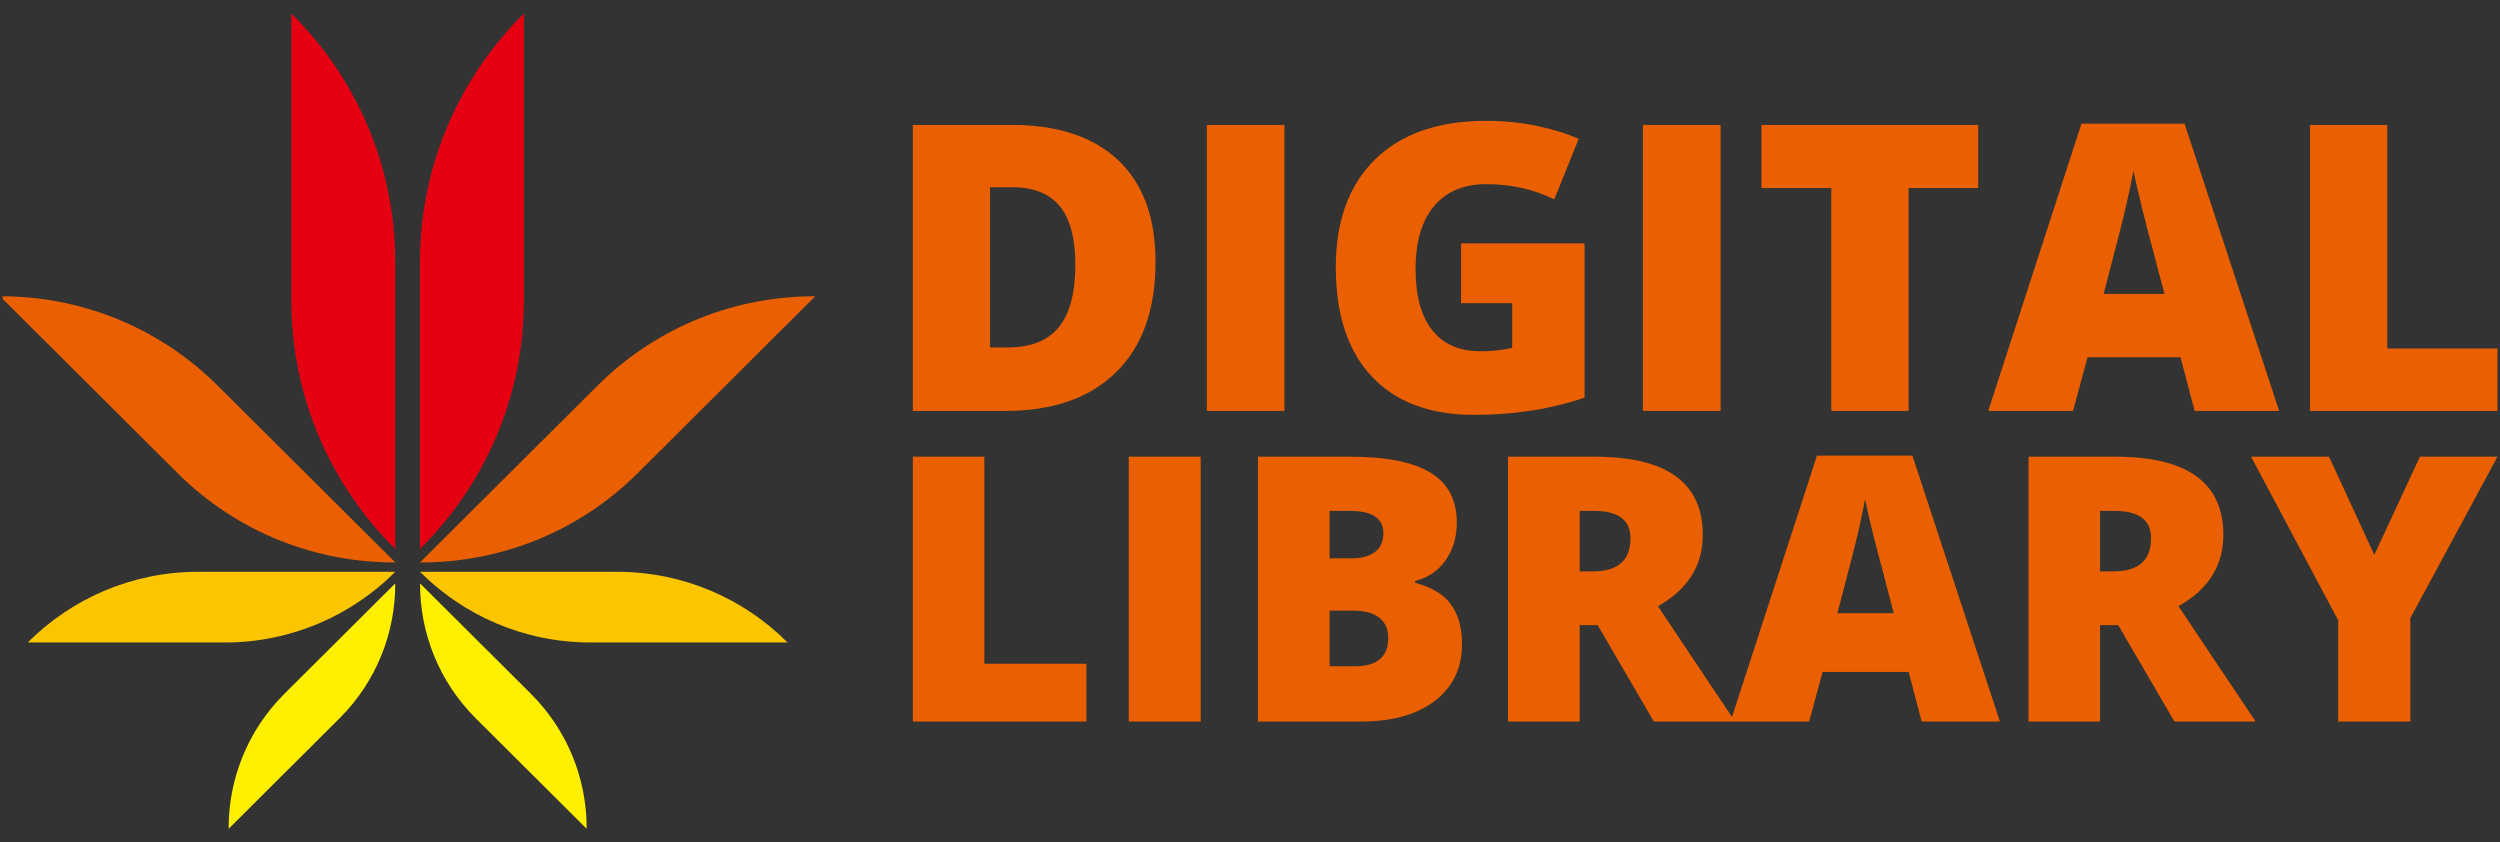 <svg width="184" height="62" viewBox="0 0 184 62" fill="none" xmlns="http://www.w3.org/2000/svg">
<rect x="0" y="0" width="184" height="62" fill="#333333" stroke="none"/>
<g clip-path="url(#clip0_601_58)">
<g clip-path="url(#clip1_601_58)">
<path d="M21.444 22.114C21.444 29.267 24.371 35.732 29.09 40.407V19.287C29.09 12.141 26.168 5.67 21.444 1V22.114Z" fill="#E50012"/>
<path d="M13.066 34.819C17.487 39.222 23.294 41.415 29.096 41.397L16.023 28.384C11.602 23.981 5.795 21.788 0 21.806L13.066 34.819Z" fill="#EA6000"/>
<path d="M16.535 47.287C21.45 47.287 25.883 45.296 29.096 42.084H14.595C9.687 42.084 5.248 44.076 2.041 47.287H16.535Z" fill="#FBC600"/>
<path d="M24.972 52.887C27.733 50.138 29.102 46.535 29.09 42.938L20.944 51.05C18.183 53.8 16.815 57.403 16.827 61L24.972 52.887Z" fill="#FFF000"/>
<path d="M38.556 22.114C38.556 29.267 35.629 35.732 30.91 40.407V19.287C30.91 12.141 33.838 5.67 38.556 1V22.114Z" fill="#E50012"/>
<path d="M46.94 34.819C42.519 39.222 36.712 41.415 30.91 41.397L43.977 28.384C48.397 23.981 54.205 21.788 60 21.806L46.94 34.819Z" fill="#EA6000"/>
<path d="M43.471 47.287C38.556 47.287 34.123 45.296 30.91 42.084H45.41C50.319 42.084 54.758 44.076 57.965 47.287H43.471Z" fill="#FBC600"/>
<path d="M35.034 52.887C32.273 50.138 30.904 46.535 30.916 42.938L39.062 51.05C41.823 53.8 43.191 57.403 43.179 61L35.034 52.887Z" fill="#FFF000"/>
</g>
</g>
<path d="M85.045 19.274C85.045 22.787 84.078 25.494 82.145 27.394C80.212 29.294 77.495 30.244 73.995 30.244H67.185V9.194H74.465C77.845 9.194 80.455 10.057 82.295 11.784C84.128 13.511 85.045 16.007 85.045 19.274ZM79.145 19.474C79.145 17.547 78.765 16.117 78.005 15.184C77.238 14.251 76.078 13.784 74.525 13.784H72.865V25.574H74.135C75.862 25.574 77.128 25.074 77.935 24.074C78.742 23.074 79.145 21.541 79.145 19.474ZM94.535 30.244H88.825V9.194H94.535V30.244ZM107.535 22.314V17.914H116.625V29.264C114.158 30.111 111.448 30.534 108.495 30.534C105.248 30.534 102.738 29.594 100.965 27.714C99.198 25.827 98.315 23.144 98.315 19.664C98.315 16.264 99.282 13.617 101.215 11.724C103.155 9.837 105.872 8.894 109.365 8.894C110.692 8.894 111.942 9.017 113.115 9.264C114.295 9.517 115.322 9.834 116.195 10.214L114.395 14.674C112.875 13.927 111.208 13.554 109.395 13.554C107.735 13.554 106.452 14.094 105.545 15.174C104.638 16.254 104.185 17.797 104.185 19.804C104.185 21.771 104.595 23.271 105.415 24.304C106.235 25.337 107.418 25.854 108.965 25.854C109.812 25.854 110.588 25.771 111.295 25.604V22.314H107.535ZM126.635 30.244H120.915V9.194H126.635V30.244ZM140.475 13.844V30.244H134.785V13.844H129.645V9.194H145.595V13.844H140.475ZM167.745 30.244H161.525L160.485 26.294H153.645L152.575 30.244H146.335L153.195 9.104H160.785L167.745 30.244ZM154.825 21.634H159.305L158.395 18.174C158.182 17.407 157.925 16.414 157.625 15.194C157.325 13.974 157.125 13.101 157.025 12.574C156.938 13.067 156.768 13.874 156.515 14.994C156.262 16.121 155.698 18.334 154.825 21.634ZM183.815 30.244H170.015V9.194H175.705V25.654H183.815V30.244Z" fill="#EA6000"/>
<path d="M79.959 53.106H67.185V33.613H72.449V48.851H79.959V53.106ZM88.37 53.106H83.076V33.613H88.37V53.106ZM92.585 53.106V33.613H99.393C102.038 33.613 104.004 34.006 105.29 34.791C106.576 35.576 107.219 36.799 107.219 38.462C107.219 39.557 106.939 40.49 106.378 41.262C105.818 42.034 105.079 42.532 104.162 42.756V42.895C105.369 43.211 106.246 43.742 106.794 44.488C107.335 45.24 107.605 46.209 107.605 47.397C107.605 49.164 106.939 50.56 105.607 51.582C104.281 52.598 102.47 53.106 100.174 53.106H92.585ZM97.859 37.601V41.094H99.442C100.201 41.094 100.784 40.939 101.193 40.629C101.609 40.312 101.817 39.847 101.817 39.233C101.817 38.145 100.989 37.601 99.333 37.601H97.859ZM99.6 44.943H97.859V49.039H99.709C101.352 49.039 102.173 48.347 102.173 46.961C102.173 46.308 101.955 45.81 101.52 45.467C101.078 45.118 100.438 44.943 99.6 44.943ZM117.589 46.011H116.263V53.106H110.989V33.613H117.381C122.678 33.613 125.327 35.533 125.327 39.372C125.327 41.628 124.225 43.376 122.022 44.616L127.702 53.106H121.725L117.589 46.011ZM116.263 37.601V42.053H117.243C119.083 42.053 120.003 41.239 120.003 39.609C120.003 38.27 119.103 37.601 117.302 37.601H116.263ZM147.194 53.106H141.436L140.476 49.455H134.143L133.154 53.106H127.365L133.728 33.534H140.753L147.194 53.106ZM135.232 45.131H139.377L138.546 41.935C138.348 41.222 138.108 40.302 137.824 39.174C137.547 38.039 137.362 37.228 137.27 36.74C137.191 37.195 137.036 37.944 136.805 38.986C136.567 40.022 136.043 42.07 135.232 45.131ZM155.902 46.011H154.566V53.106H149.302V33.613H155.694C160.991 33.613 163.64 35.533 163.64 39.372C163.64 41.628 162.538 43.376 160.335 44.616L166.014 53.106H160.038L155.902 46.011ZM154.566 37.601V42.053H155.555C157.396 42.053 158.316 41.239 158.316 39.609C158.316 38.27 157.416 37.601 155.615 37.601H154.566ZM171.417 33.613L174.751 40.836L178.106 33.613H183.815L177.403 45.487V53.106H172.09V45.655L165.678 33.613H171.417Z" fill="#EA6000"/>
<defs>
<clipPath id="clip0_601_58">
<rect width="60" height="60.244" fill="white" transform="translate(0.185 0.878)"/>
</clipPath>
<clipPath id="clip1_601_58">
<rect width="60" height="60" fill="white" transform="translate(0 1)"/>
</clipPath>
</defs>
</svg>
